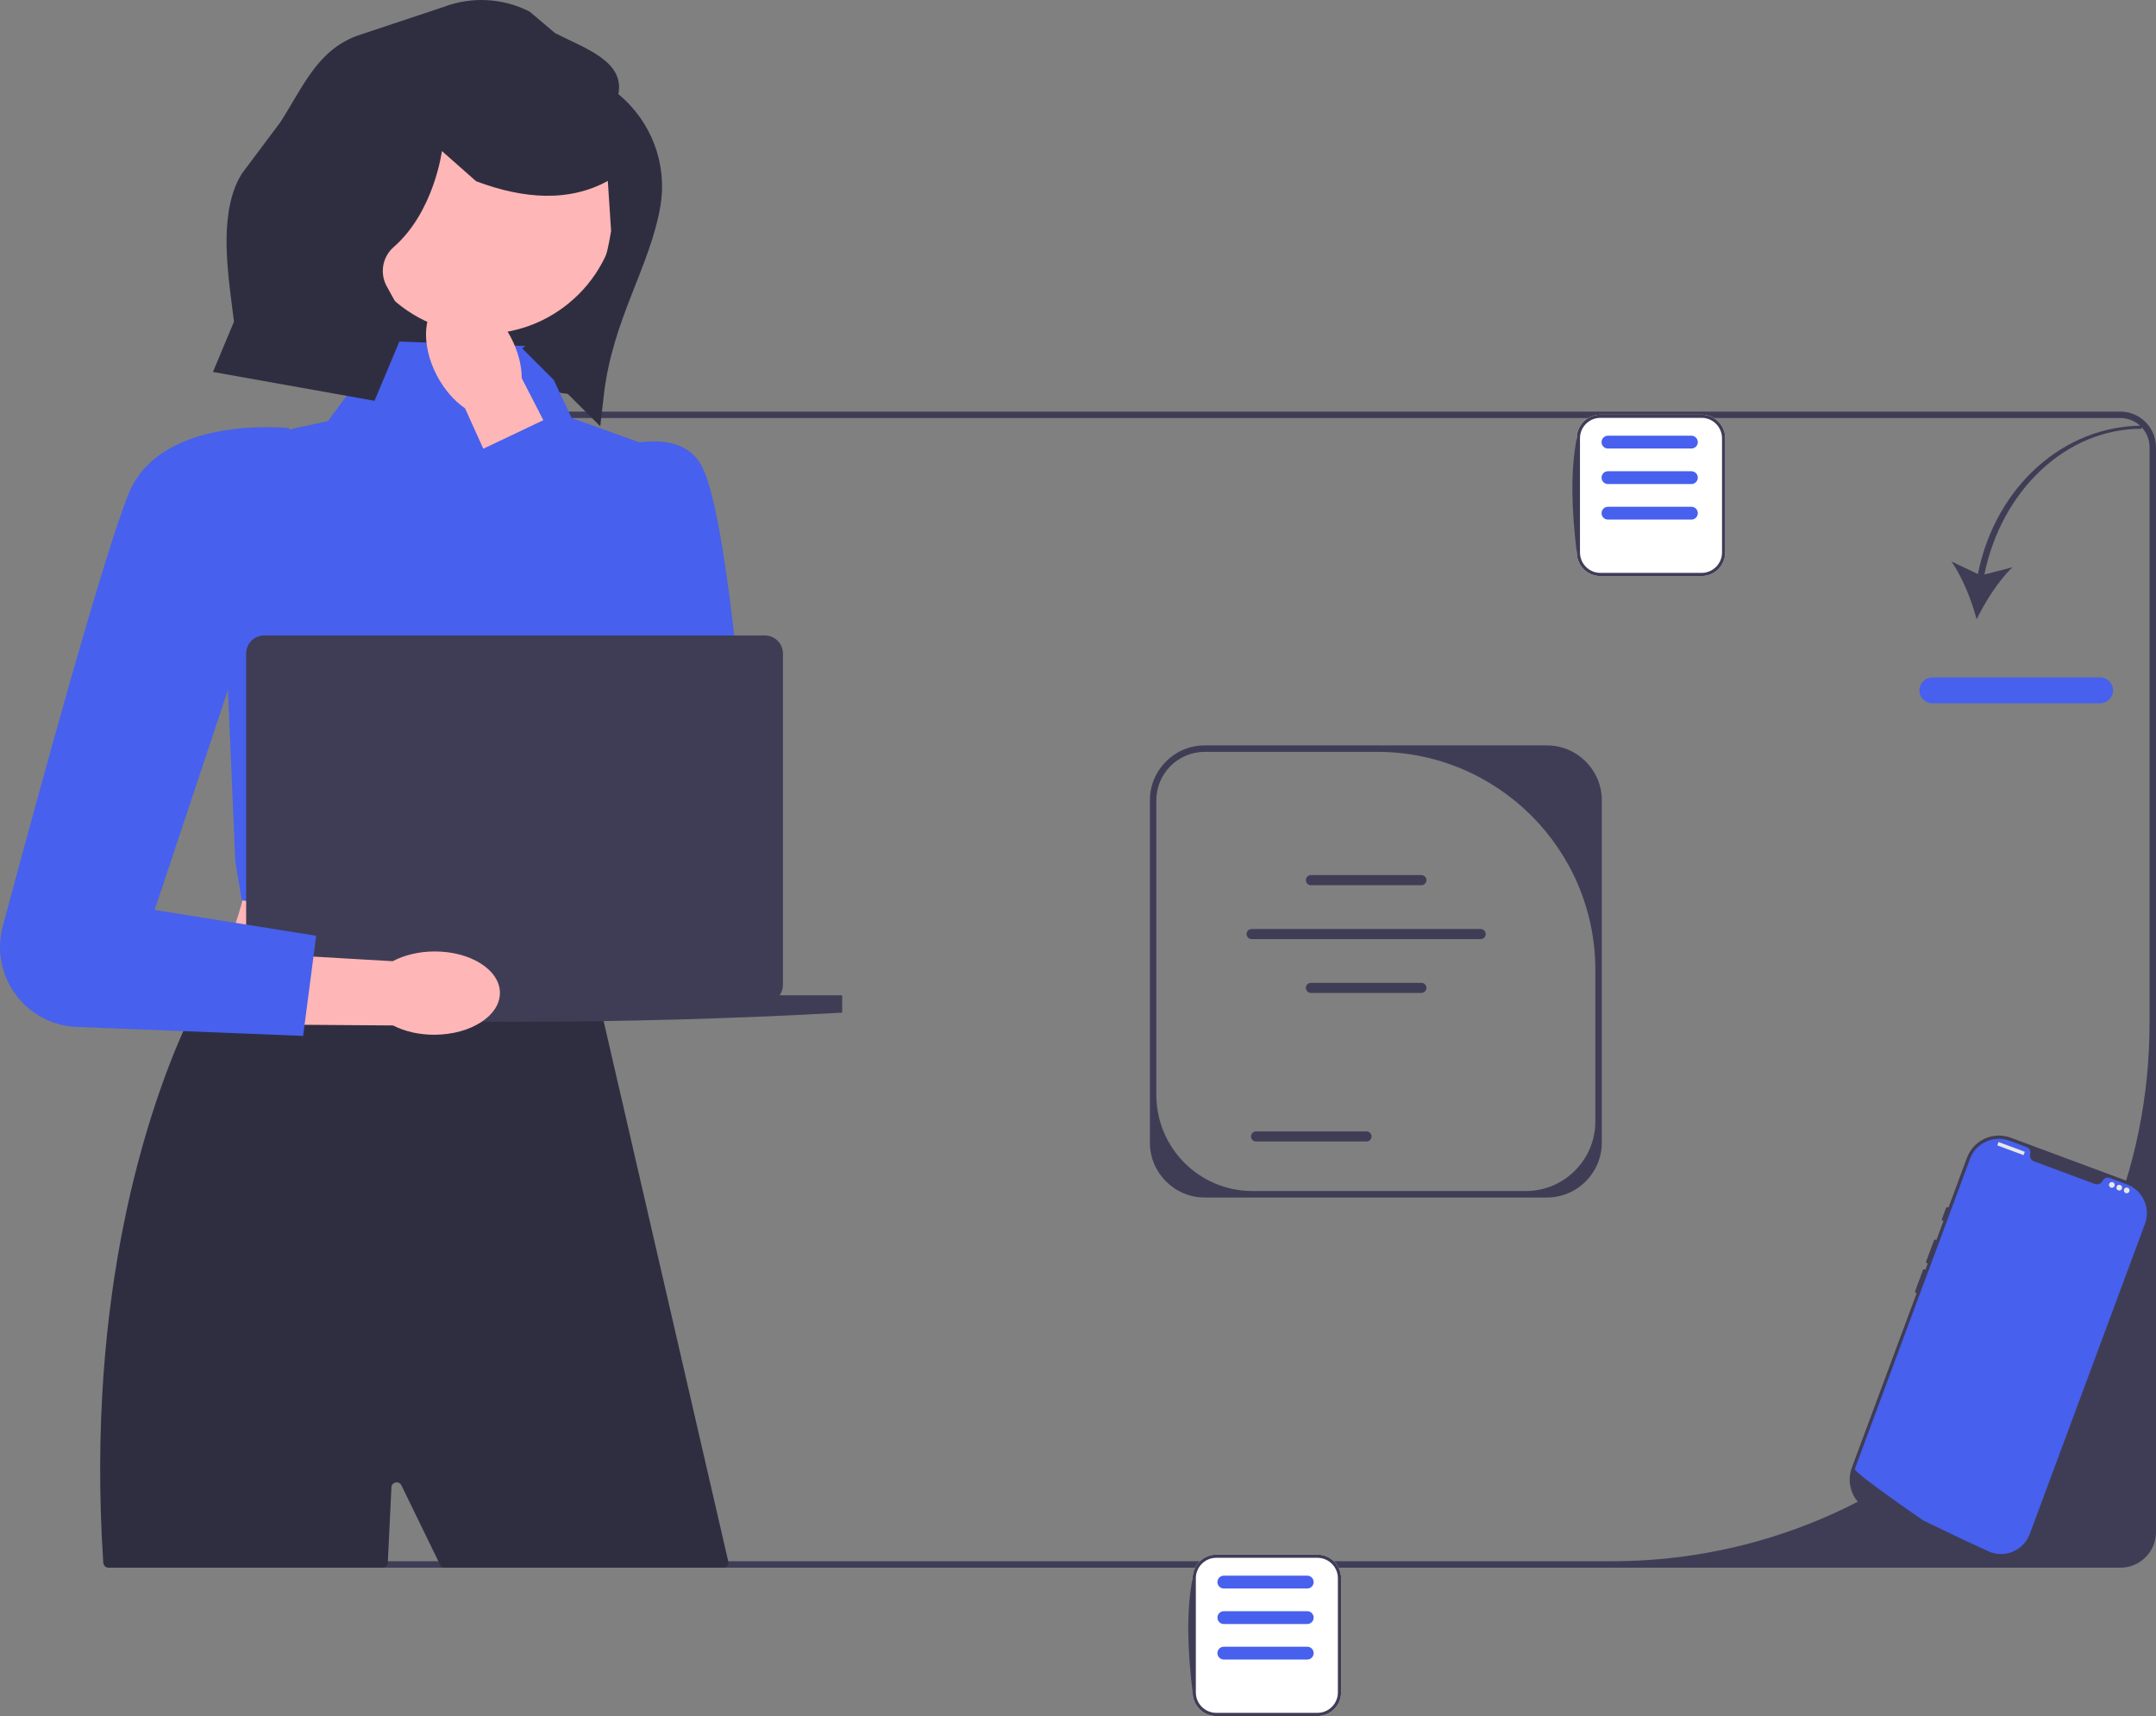 <svg width="554" height="441" viewBox="0 0 554 441" fill="none" xmlns="http://www.w3.org/2000/svg">
<rect x="0" y="0" width="554" height="441" fill="#808080" stroke="none"/>
<g clip-path="url(#clip0_160_1145)">
<path d="M147.044 101.365L81.14 92.575L94.477 24.998L165.273 38.985L147.044 101.365Z" fill="#2F2E41"/>
<path d="M83.692 393.713V114.935C83.692 109.884 87.799 105.773 92.849 105.773H544.843C549.892 105.773 554 109.884 554 114.935V393.713C554 398.765 549.892 402.875 544.843 402.875H92.849C87.799 402.875 83.692 398.765 83.692 393.713ZM552.341 114.935C552.341 110.792 548.984 107.433 544.843 107.433H92.849C88.708 107.433 85.351 110.792 85.351 114.935V393.713C85.351 397.857 88.708 401.215 92.849 401.215H414.124C490.459 401.215 552.341 339.302 552.341 262.927V114.935Z" fill="#3F3D56"/>
<path d="M508.237 147.514L501.411 144.279C504.211 148.188 506.623 154.294 507.915 159.152C510.102 154.627 513.627 149.089 517.117 145.781L509.902 147.638C514.348 125.839 531.069 110.189 550.218 110.189L550.489 109.401C530.488 109.401 512.777 124.834 508.237 147.514Z" fill="#3F3D56"/>
<path d="M539.657 180.729H496.525C494.695 180.729 493.207 179.24 493.207 177.41C493.207 175.58 494.695 174.09 496.525 174.09H539.657C541.486 174.09 542.975 175.58 542.975 177.41C542.975 179.24 541.486 180.729 539.657 180.729Z" fill="#4760ED"/>
<path d="M411.595 205.662V293.631C411.595 301.41 405.27 307.739 397.494 307.739H309.571C301.795 307.739 295.47 301.41 295.47 293.631V205.662C295.47 197.883 301.795 191.554 309.571 191.554H397.494C405.27 191.554 411.595 197.883 411.595 205.662ZM392.04 306.079C401.924 306.079 409.936 298.063 409.936 288.174V249.281C409.936 218.316 384.847 193.214 353.898 193.214H309.571C302.699 193.214 297.129 198.787 297.129 205.662V281.357C297.129 295.011 308.191 306.079 321.838 306.079H392.04Z" fill="#3F3D56"/>
<path d="M365.236 227.482H336.852C336.136 227.482 335.554 226.9 335.554 226.184C335.554 225.468 336.136 224.885 336.852 224.885H365.236C365.952 224.885 366.534 225.468 366.534 226.184C366.534 226.9 365.952 227.482 365.236 227.482Z" fill="#3F3D56"/>
<path d="M365.236 255.171H336.852C336.136 255.171 335.554 254.588 335.554 253.872C335.554 253.156 336.136 252.574 336.852 252.574H365.236C365.952 252.574 366.534 253.156 366.534 253.872C366.534 254.588 365.952 255.171 365.236 255.171Z" fill="#3F3D56"/>
<path d="M351.136 293.345H322.751C322.035 293.345 321.453 292.763 321.453 292.047C321.453 291.331 322.035 290.749 322.751 290.749H351.136C351.851 290.749 352.433 291.331 352.433 292.047C352.433 292.763 351.851 293.345 351.136 293.345Z" fill="#3F3D56"/>
<path d="M380.468 241.335H321.62C320.904 241.335 320.322 240.753 320.322 240.037C320.322 239.321 320.904 238.738 321.62 238.738H380.468C381.184 238.738 381.766 239.321 381.766 240.037C381.766 240.753 381.184 241.335 380.468 241.335Z" fill="#3F3D56"/>
<path d="M152.307 251.142H55.031C63.184 232.939 68.197 215.603 60.361 201.813L152.307 196.48C147.712 215.096 147.15 233.365 152.307 251.142Z" fill="#FFB6B6"/>
<path d="M185.809 402.876H114.296C113.778 402.876 113.307 402.58 113.081 402.114L112.645 401.216L103.142 381.698C102.53 380.442 100.647 380.829 100.58 382.225L99.664 401.216L99.645 401.592C99.609 402.311 99.016 402.876 98.297 402.876H27.887C27.175 402.876 26.585 402.322 26.538 401.612C26.53 401.479 26.521 401.347 26.513 401.216C22.018 331.795 38.184 284.74 47.665 263.686L47.673 263.678C51.397 255.395 54.102 251.138 54.102 251.138L55.039 251.13H55.047L73.984 250.798H73.992L90.764 250.515L103.438 250.308L108.523 250.217H108.531L111.716 250.167L127.551 249.893L141.693 249.652L151.846 249.486H152.128L153.638 256.001V256.009L153.696 256.3V256.308L153.953 257.379L153.961 257.412L154.475 259.661V259.677L154.509 259.802V259.81L154.633 260.35L154.641 260.375L155.836 265.545L157.768 273.952L160.315 284.948L163.525 298.906L165.151 305.936L167.382 315.621L187.123 401.216C187.322 402.064 186.679 402.876 185.809 402.876Z" fill="#2F2E41"/>
<path d="M138.263 89.034L99.551 87.683L84.249 108.213L76.197 109.962C64.127 112.585 55.847 123.722 56.809 136.042L60.467 221.394L62.126 231.353L153.367 246.291L173.883 117.12L146.887 107.417L138.263 89.034Z" fill="#4760ED"/>
<path d="M124.135 85.797C143.327 85.797 158.884 70.231 158.884 51.03C158.884 31.829 143.327 16.264 124.135 16.264C104.944 16.264 89.387 31.829 89.387 51.03C89.387 70.231 104.944 85.797 124.135 85.797Z" fill="#FFB6B6"/>
<path d="M511.105 399.648L480.98 388.446C476.462 386.766 474.152 381.722 475.831 377.201L505.427 297.523C507.106 293.002 512.148 290.691 516.667 292.371L546.792 303.572C551.31 305.252 553.62 310.297 551.941 314.818C540.617 347.023 528.264 383.209 522.345 394.496C520.666 399.017 515.624 401.328 511.105 399.648Z" fill="#3F3D56"/>
<path d="M544.52 336.084C544.329 336.013 544.115 336.11 544.044 336.302L539.922 347.401C539.851 347.592 539.948 347.805 540.14 347.876C540.331 347.947 540.544 347.85 540.615 347.658L544.738 336.559C544.809 336.368 544.711 336.155 544.52 336.084Z" fill="#3F3D56"/>
<path d="M551.161 314.528L521.565 394.204C520.104 398.139 515.847 400.22 511.884 399.03L511.882 399.03C511.824 399.012 511.765 398.994 511.706 398.974C511.602 398.941 511.499 398.905 511.395 398.866C511.395 398.866 511.024 398.697 510.346 398.385C509.662 398.072 508.666 397.613 507.427 397.036C507.055 396.864 506.663 396.681 506.25 396.487C505.426 396.102 504.522 395.679 503.554 395.22C503.167 395.039 502.769 394.849 502.361 394.656C500.277 393.67 497.946 392.557 495.495 391.365C495.08 391.166 494.662 390.963 494.242 390.757C494.132 390.703 476.266 378.419 476.612 377.489L506.207 297.813C507.729 293.715 512.282 291.628 516.378 293.151L520.805 294.797C521.512 295.06 521.875 295.823 521.674 296.551C521.662 296.6 521.65 296.649 521.641 296.699C521.506 297.456 521.972 298.192 522.693 298.46L538.253 304.245C538.975 304.514 539.808 304.261 540.2 303.599C540.226 303.556 540.248 303.511 540.271 303.466C540.594 302.783 541.367 302.443 542.074 302.706L546.501 304.352C550.597 305.875 552.683 310.43 551.161 314.528Z" fill="#4760ED"/>
<path d="M500.504 310.244C500.313 310.173 500.1 310.271 500.029 310.462L498.998 313.237C498.927 313.428 499.025 313.641 499.216 313.712C499.407 313.783 499.621 313.686 499.692 313.494L500.722 310.72C500.793 310.528 500.696 310.315 500.504 310.244Z" fill="#3F3D56"/>
<path d="M497.412 318.568C497.221 318.497 497.008 318.595 496.937 318.786L494.94 324.162C494.869 324.353 494.967 324.567 495.158 324.638C495.349 324.709 495.562 324.611 495.633 324.42L497.63 319.044C497.701 318.853 497.604 318.639 497.412 318.568Z" fill="#3F3D56"/>
<path d="M494.578 326.198C494.387 326.127 494.174 326.225 494.103 326.416L492.106 331.793C492.035 331.984 492.132 332.197 492.324 332.268C492.515 332.339 492.728 332.242 492.799 332.05L494.796 326.674C494.867 326.483 494.769 326.27 494.578 326.198Z" fill="#3F3D56"/>
<path d="M520.231 295.966L513.605 293.502C513.568 293.489 513.527 293.508 513.513 293.545L513.241 294.278C513.227 294.315 513.246 294.356 513.283 294.37L519.909 296.833C519.946 296.847 519.987 296.828 520.001 296.791L520.273 296.058C520.287 296.021 520.268 295.98 520.231 295.966Z" fill="#E6E6E6"/>
<path d="M542.654 305.241C543.063 305.241 543.394 304.91 543.394 304.501C543.394 304.093 543.063 303.761 542.654 303.761C542.246 303.761 541.915 304.093 541.915 304.501C541.915 304.91 542.246 305.241 542.654 305.241Z" fill="#E6E6E6"/>
<path d="M544.561 305.95C544.969 305.95 545.301 305.619 545.301 305.21C545.301 304.802 544.969 304.47 544.561 304.47C544.152 304.47 543.821 304.802 543.821 305.21C543.821 305.619 544.152 305.95 544.561 305.95Z" fill="#E6E6E6"/>
<path d="M546.468 306.659C546.876 306.659 547.207 306.328 547.207 305.919C547.207 305.511 546.876 305.179 546.468 305.179C546.059 305.179 545.728 305.511 545.728 305.919C545.728 306.328 546.059 306.659 546.468 306.659Z" fill="#E6E6E6"/>
<path d="M437.243 148.048H411.229C407.882 148.048 405.159 145.323 405.159 141.974V112.627C405.159 109.278 407.882 106.553 411.229 106.553H437.243C440.591 106.553 443.314 109.278 443.314 112.627V141.974C443.314 145.323 440.591 148.048 437.243 148.048Z" fill="white"/>
<path d="M437.243 148.048H411.229C407.882 148.048 405.159 145.323 405.159 141.974C403.851 131.168 403.49 121.103 405.159 112.627C405.159 109.278 407.882 106.553 411.229 106.553H437.243C440.591 106.553 443.314 109.278 443.314 112.627V141.974C443.314 145.323 440.591 148.048 437.243 148.048ZM411.229 107.383C408.339 107.383 405.988 109.735 405.988 112.627V141.974C405.988 144.866 408.339 147.218 411.229 147.218H437.243C440.134 147.218 442.485 144.866 442.485 141.974V112.627C442.485 109.735 440.134 107.383 437.243 107.383H411.229Z" fill="#3F3D56"/>
<path d="M434.615 124.396H413.18C412.271 124.396 411.532 123.656 411.532 122.746C411.532 121.837 412.271 121.097 413.18 121.097H434.615C435.524 121.097 436.264 121.837 436.264 122.746C436.264 123.656 435.524 124.396 434.615 124.396Z" fill="#4760ED"/>
<path d="M434.615 133.525H413.18C412.271 133.525 411.532 132.785 411.532 131.875C411.532 130.966 412.271 130.226 413.18 130.226H434.615C435.524 130.226 436.264 130.966 436.264 131.875C436.264 132.785 435.524 133.525 434.615 133.525Z" fill="#4760ED"/>
<path d="M434.615 115.267H413.18C412.271 115.267 411.532 114.527 411.532 113.617C411.532 112.708 412.271 111.968 413.18 111.968H434.615C435.524 111.968 436.264 112.708 436.264 113.617C436.264 114.527 435.524 115.267 434.615 115.267Z" fill="#4760ED"/>
<path d="M112.32 96.62C114.224 100.212 116.781 103.075 119.492 104.927L135.471 140.286L152.065 132.187L134.069 97.191C134.057 93.906 133.121 90.182 131.217 86.591C126.868 78.386 119.111 73.981 113.893 76.75C108.674 79.52 107.97 88.416 112.32 96.62Z" fill="#FFB6B6"/>
<path d="M148.3 118.907C148.3 118.907 172.638 106.147 180.189 119.545C186.632 130.977 191.287 188.178 192.515 204.725C192.731 207.63 191.973 210.514 190.362 212.94C185.589 220.122 175.3 220.807 169.618 214.32L120.302 117.167L143.695 106.044L149.416 119.907L148.3 118.907Z" fill="#4760ED"/>
<path d="M200.333 255.774C200.867 255.017 201.182 254.093 201.182 253.096V167.954C201.182 165.385 199.101 163.302 196.533 163.302H67.899C65.331 163.302 63.249 165.385 63.249 167.954V253.096C63.249 254.093 63.564 255.017 64.098 255.774H48.033V260.238C103.889 263.363 160.011 263.363 216.399 260.238V255.774H200.333Z" fill="#3F3D56"/>
<path d="M338.537 441H312.523C309.175 441 306.452 438.275 306.452 434.926V405.579C306.452 402.23 309.175 399.505 312.523 399.505H338.537C341.884 399.505 344.608 402.23 344.608 405.579V434.926C344.608 438.275 341.884 441 338.537 441Z" fill="white"/>
<path d="M338.537 441H312.523C309.175 441 306.452 438.275 306.452 434.926C305.144 424.12 304.784 414.055 306.452 405.579C306.452 402.23 309.175 399.505 312.523 399.505H338.537C341.884 399.505 344.608 402.23 344.608 405.579V434.926C344.608 438.275 341.884 441 338.537 441ZM312.523 400.335C309.633 400.335 307.281 402.688 307.281 405.579V434.926C307.281 437.818 309.633 440.17 312.523 440.17H338.537C341.427 440.17 343.778 437.818 343.778 434.926V405.579C343.778 402.688 341.427 400.335 338.537 400.335H312.523Z" fill="#3F3D56"/>
<path d="M335.908 417.348H314.474C313.565 417.348 312.825 416.608 312.825 415.698C312.825 414.789 313.565 414.049 314.474 414.049H335.908C336.817 414.049 337.557 414.789 337.557 415.698C337.557 416.608 336.817 417.348 335.908 417.348Z" fill="#4760ED"/>
<path d="M335.908 426.477H314.474C313.565 426.477 312.825 425.737 312.825 424.827C312.825 423.918 313.565 423.178 314.474 423.178H335.908C336.817 423.178 337.557 423.918 337.557 424.827C337.557 425.737 336.817 426.477 335.908 426.477Z" fill="#4760ED"/>
<path d="M335.908 408.219H314.474C313.565 408.219 312.825 407.479 312.825 406.57C312.825 405.66 313.565 404.92 314.474 404.92H335.908C336.817 404.92 337.557 405.66 337.557 406.57C337.557 407.479 336.817 408.219 335.908 408.219Z" fill="#4760ED"/>
<path d="M111.595 244.51C107.532 244.532 103.811 245.47 100.913 247.013L62.193 244.772L61.666 263.237L101 263.522C103.914 265.035 107.645 265.934 111.709 265.912C120.991 265.863 128.49 261.032 128.459 255.122C128.428 249.212 120.878 244.461 111.595 244.51Z" fill="#FFB6B6"/>
<path d="M74.394 110.026C74.394 110.026 41.479 106.356 33.094 126.787C26.689 142.393 10.049 203.22 0.712 238.045C-2.702 250.777 6.579 263.383 19.744 263.905L77.885 266.209L81.249 240.475L39.73 233.843L62.955 164.132L74.394 110.026Z" fill="#4760ED"/>
<path d="M158.893 24.19C160.564 15.723 150.309 12.435 142.629 8.507L136.108 2.989C129.272 -0.508 121.279 -0.957 114.095 1.751L91.673 9.218C81.495 13.054 77.944 22.185 72.079 31.349L62.249 44.48C56.475 53.501 58.201 67.584 59.555 78.21L60.122 82.662L54.721 95.585L96.232 103L104.598 83.056L99.377 73.578C97.524 70.215 98.266 66.014 101.158 63.489C111.56 54.407 113.553 38.818 113.553 38.818L122.346 46.577C128.737 48.976 134.637 50.213 140.053 50.307C146.01 50.41 151.383 49.131 156.182 46.494L157.027 59.35C154.546 74.547 150.844 77.889 134.164 89.516L154.239 109.544L155.18 101.388C157.418 81.987 167.088 68.484 169.706 52.874C171.516 42.08 167.337 31.147 158.893 24.19Z" fill="#2F2E41"/>
</g>
<defs>
<clipPath id="clip0_160_1145">
<rect width="554" height="441" fill="white"/>
</clipPath>
</defs>
</svg>
